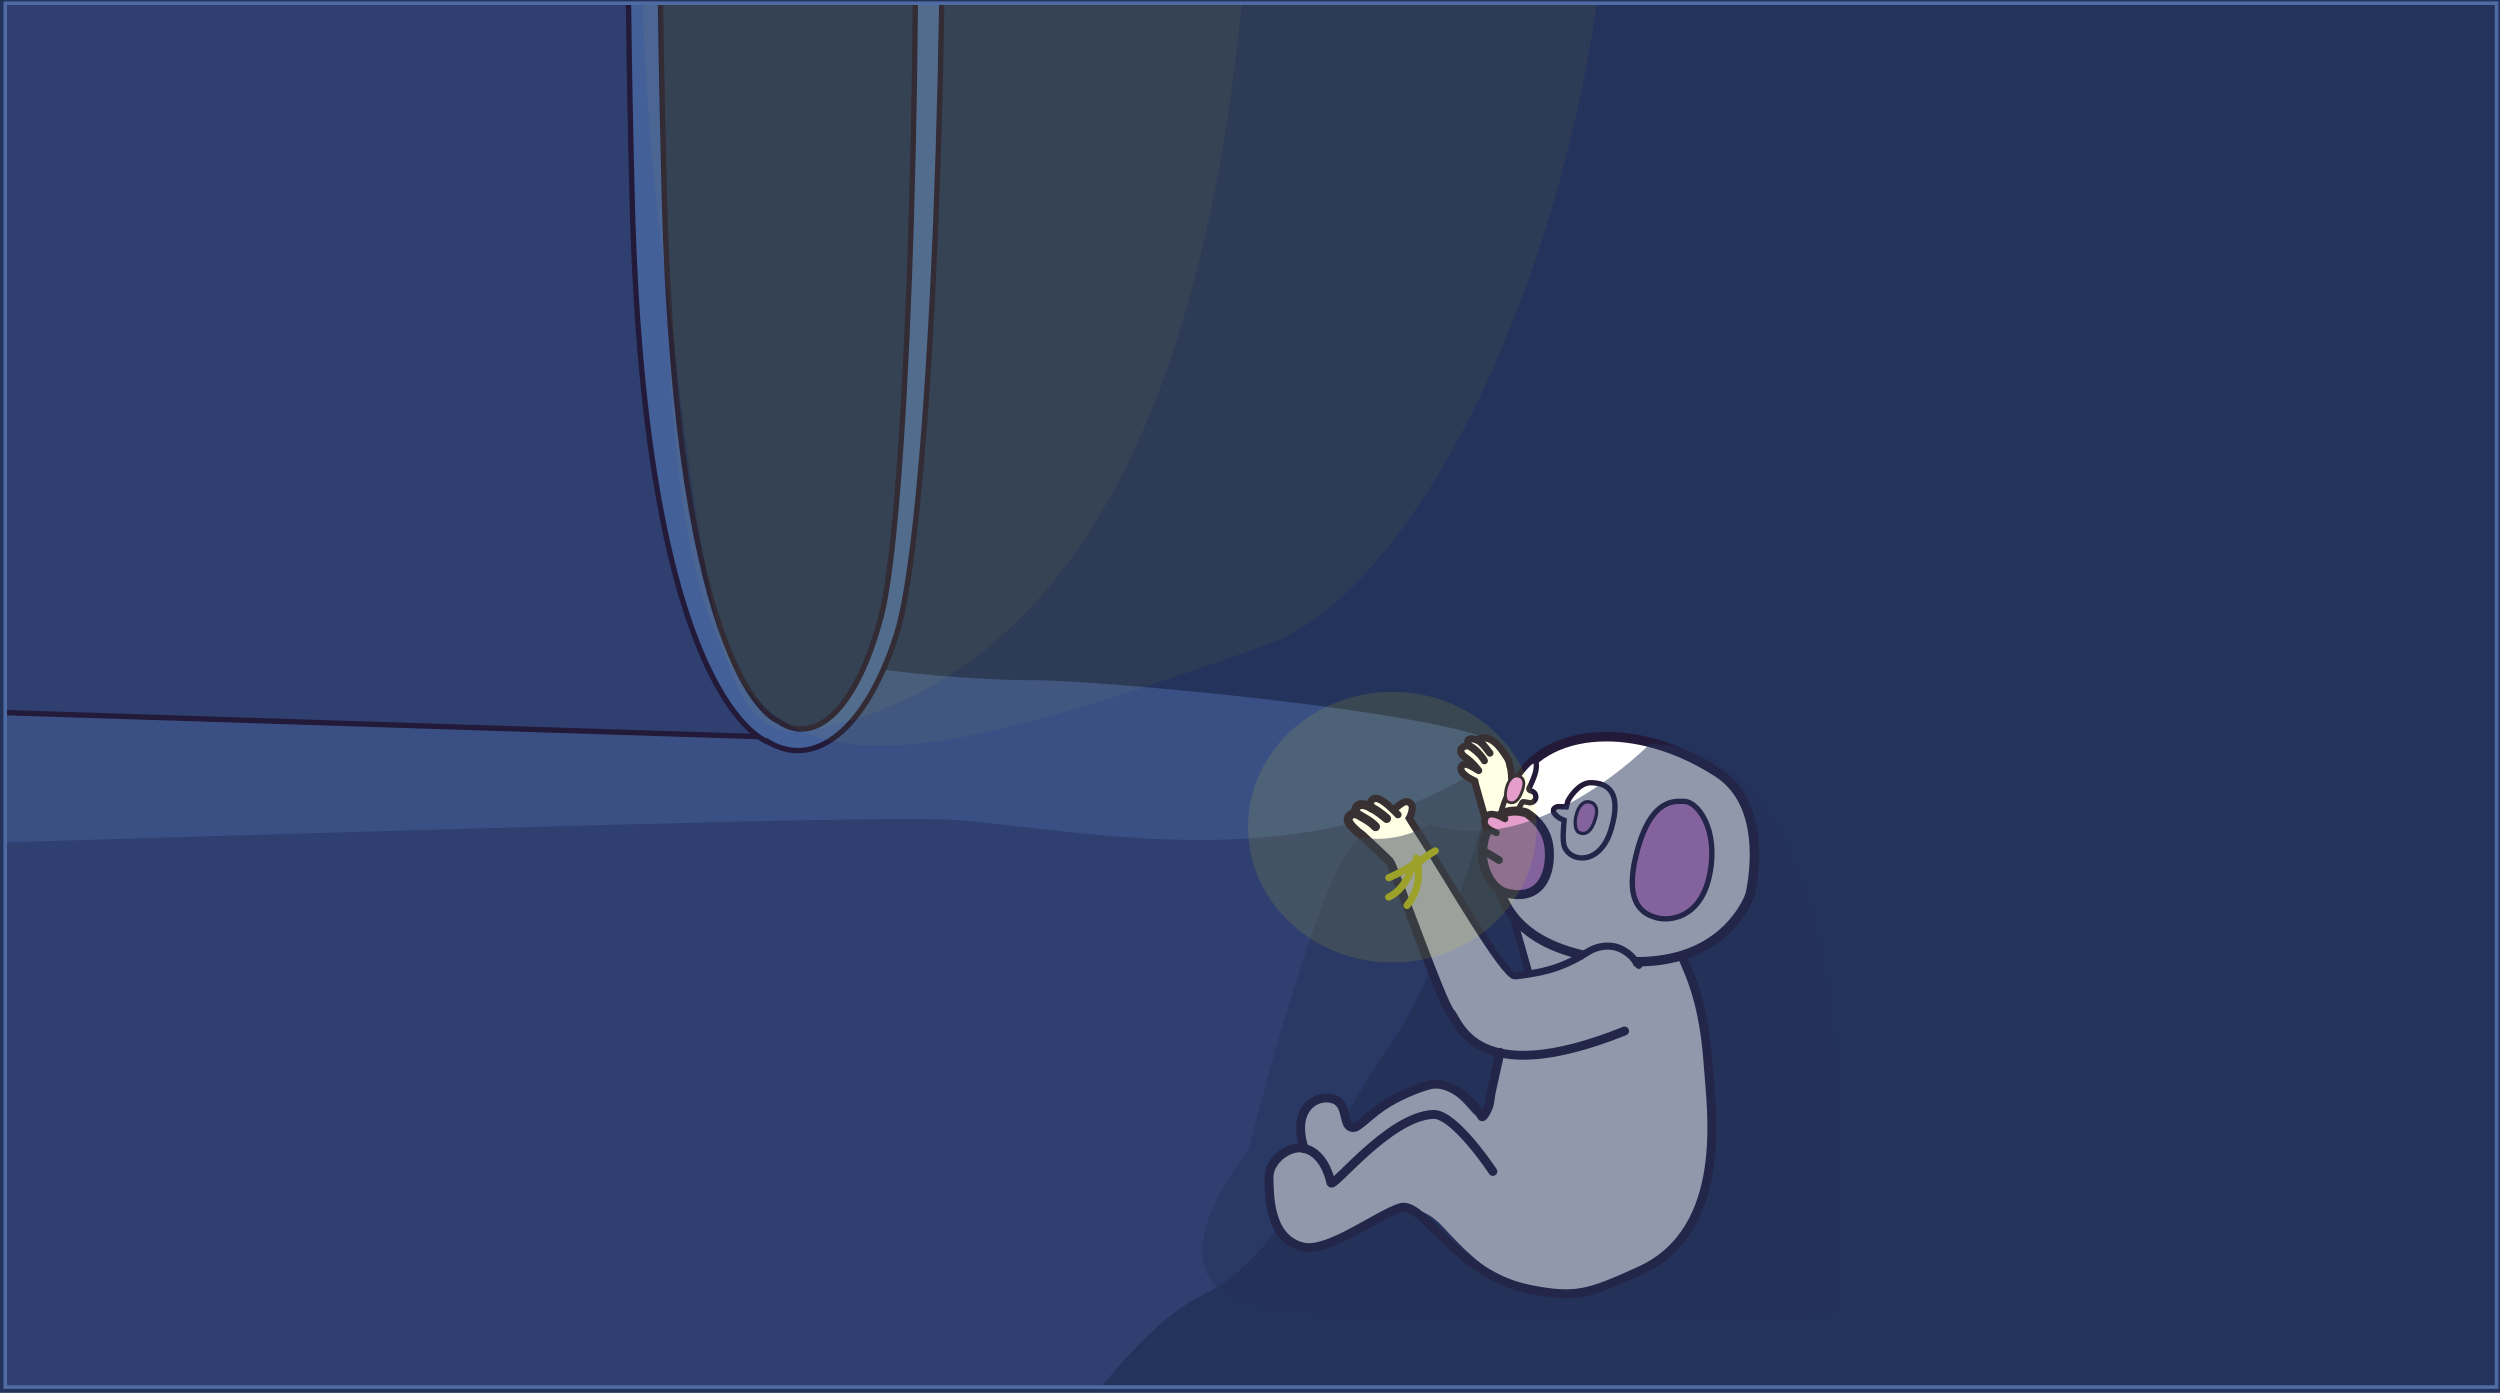 <?xml version="1.0" encoding="UTF-8"?>
<svg id="Layer_1" data-name="Layer 1" xmlns="http://www.w3.org/2000/svg" width="1400" height="780" xmlns:xlink="http://www.w3.org/1999/xlink" viewBox="0 0 1400 780">
  <defs>
    <clipPath id="clippath">
      <rect x="6.98" y="-1237.6" width="1400" height="1200" fill="none"/>
    </clipPath>
    <clipPath id="clippath-1">
      <rect x="2.94" y="1.8" width="1395.16" height="774.95" fill="none"/>
    </clipPath>
    <clipPath id="clippath-2">
      <rect x="-510.79" y="-661.05" width="1558.9" height="1859.01" fill="none"/>
    </clipPath>
  </defs>
  <rect x="0" y="-4.15" width="1403.03" height="785.48" fill="#24335b"/>
  <g clip-path="url(#clippath)">
    <path d="M548.59-632.14c-2.17.38-1.86,2.93-1.86,2.93,0,0,.09,93.97-20.69,116.83-14.77,16.25-29.27,62.55-63.98,79.91-3.69,1.85-4.95,37.65-2.87,63.05v50.1L468.25,7.17" fill="none" stroke="#ff0" stroke-linecap="round" stroke-miterlimit="10" stroke-width="4"/>
    <path d="M548.59-632.14c-2.17.38-1.86,2.93-1.86,2.93,0,0,.09,93.97-20.69,116.83-14.77,16.25-29.27,62.55-63.98,79.91-3.69,1.85-4.95,37.65-2.87,63.05v50.1L468.25,7.17" fill="none" opacity=".1" stroke="#ff0" stroke-linecap="round" stroke-miterlimit="10" stroke-width="30"/>
  </g>
  <g clip-path="url(#clippath-1)">
    <g>
      <g clip-path="url(#clippath-2)">
        <path d="M841.09,420.54s-27.2,114.59-62.63,164.61c-35.43,50.02-58.35,117.75-104.2,139.63-45.85,21.88-88.63,100.64-119.89,123.56-31.26,22.92-34.39,58.35-70.86,83.36,0,0-180.1,183.86-339.28,197.81-159.18,13.94-505.41,29.05-676.2-171.96,0,0-52.28-58.09-56.93-96.43-4.65-38.34-45.31-405.49,9.29-442.67,51.64-35.16,1276.28-1.95,1409.06,1.76,7.62.21,11.64.33,11.64.33Z" fill="#2f3f70"/>
        <path d="M479.39,373.09s53.14,7.82,98.47,7.82,287.76,23.09,261.56,42.26c-100.22,73.33-234.99,40.58-306.89,35.89-71.9-4.69-976.09,30.21-1092.4,24.46l-2.32-147.56,1041.58,37.13" fill="#3a5084"/>
        <polygon points="-556.37 381.27 428.61 412.64 425 -555.37 -556.37 -467.32 -556.37 381.27" fill="#2f3f70" stroke="#221a38" stroke-linecap="round" stroke-miterlimit="10" stroke-width="3"/>
        <g>
          <path d="M843.96,509.28l12.2,36.82s-5.85,3.85-9.86.12l-56.27-87.59s5.04-5.29-.34-10.02c-1.65-1.45-10.18,3.76-10.18,3.76,0,0-5.16-4.73-7.78-5.07-2.62-.34-5.23.53-4.27,4.87,0,0-3.49-1.97-7.04-.94-3.55,1.03-.34,5.63-.34,5.63,0,0-3.65-1.48-5.12.61-1.48,2.08-2.78,5.9,6.51,10.33,0,0,15.36,13.73,17.58,18.29,1.52,3.13,16,55.6,35.52,84.64,7.72,11.48,13.84,12.38,24.32,18.26,2.85,1.6-6.48,36.87-9.59,37.06-4.84.3-10.75-15.03-25.45-18.26-7.12-1.56-25.98,9.71-25.98,9.71,0,0-22.16,15.53-23.05,12.75-.97-3.05-4.17-12.77-6.64-14.2-2.47-1.43-11.46-1.82-15.37,2.21-3.91,4.04-3.91,17.04-2.09,25.64,0,0-2.47-3.1-13.41,2.89-10.94,5.99-4.43,31.39-3.39,35.56,1.04,4.17,7.42,22.01,24.62,15.63,8.4-3.12,24.69-14.66,36.51-18.36,5.78-1.81,18.92-8.05,33.23,7.64,14.01,15.35,29.14,29.63,47.52,34.29,37.27,9.46,83.92-16.15,93.6-39.25,18.64-44.47,4.09-134.12-14.96-159.81-18.58-25.04-44.59-18.01-58.59,5.08l-11.38-35.79-21.17-67.66c-.51-2.12-8.17-11.72-12.56-10.17-1.07.38,3.26,6.76,3.66,7.39,1.2,1.91-6.16-8.79-10.5-6.13-.75.46,8.44,10.31,7.61,10.87-.87.58-8.11-11.66-11.68-5.87-.5.81,8.32,9.1,7.79,10.03-.78,1.37-6.95-5.29-8.24-.24-.21.82,2.21,5.39,5.76,6.16,0,0,14.4,64.5,16.51,66.86l2.34,6.25Z" fill="#fff"/>
          <path d="M782.84,456.23s-6.96-7.63-11.12-8.93c-4.17-1.3-5.4,3.79-3.83,5.61" fill="none" stroke="#221a38" stroke-linecap="round" stroke-miterlimit="10" stroke-width="4.06"/>
          <path d="M776.51,458.38s-11.82-10.6-16.1-7.15c-1.25,1.01-1.55,2.93-1.09,3.78" fill="none" stroke="#221a38" stroke-linecap="round" stroke-miterlimit="10" stroke-width="4.98"/>
          <path d="M937.89,524.23c4.46,16.78,15.63,27.09,18.76,72.94,1.67,24.48,11.97,91.75-38.56,114.62-28.72,13-35.8,15.37-61.99,10.13-40.39-8.09-59.06-49.53-71.85-45.63-12.84,3.92-40.53,25.42-54.6,22.03-19.19-4.62-18.76-29-19.02-38.64-.26-9.64,10.75-17.94,18.67-16.76,11.12,1.65,15.2,15.2,15.98,19.36.78,4.17,32.25-37.11,57.31-38.21,11.98-.53,33.41,31.93,33.41,31.93" fill="none" stroke="#221a38" stroke-linecap="round" stroke-linejoin="round" stroke-width="4.98"/>
          <path d="M909.76,577.37c-84.47,33.88-92.79-5.66-97.48-10.35-4.69-4.69-32.25-82.81-34.08-84.63-1.82-1.82-15.36-14.52-15.36-14.52,0,0-9.49-6.66-7.69-10.01,2.44-4.54,7.36-.48,7.36-.48,0,0,5.05,2.52,7.79,5.57" fill="none" stroke="#221a38" stroke-linecap="round" stroke-miterlimit="10" stroke-width="4.98"/>
          <path d="M730.44,643.28s-5.21-13.29.78-22.14c5.16-7.63,14.98-7.64,18.76-3.65,4.69,4.95,2.24,14.68,8.48,13.88,2.64-.34,9.82-8.4,18.68-13.7,9.07-5.43,19.19-9.22,24.14-10.28,11.17-2.39,24.83,10.48,28.36,17.67.85,1.74,3.59-4.03,4.25-6.09.39-1.21.93-6.85,1.44-8.42l4.7-21.26" fill="none" stroke="#221a38" stroke-linecap="round" stroke-miterlimit="10" stroke-width="4.98"/>
          <path d="M856.2,544.96l-30.32-107.16.08-.42s-9.68-3.98-7.53-8.15c1.63-3.16,6.17.34,9.64,2.28,0,0-3.31-4.57-7.55-7.45,0,0-2.99-1.47-2.45-4.3.19-1,2.43-2.84,5.29-1.8s7.35,6.64,7.89,8.07c0,0-2.2-4.53-9.11-8.61,0,0-1.74-4.84,3.5-3.45,3.12.83,4.64,2.38,8.72,7.79,0,0-2.04-2.63-3.74-4.73-1.46-1.8-4.08-2.81-2.07-3.48,1.32-.44,6.47-2.07,12.83,6.96,2.72,3.86,3.72,5.18,4.03,7.86l.39,1.4c1.04,2.87,1.13,17.8,1.13,17.8l24.89,82.2" fill="none" stroke="#221a38" stroke-linecap="round" stroke-linejoin="round" stroke-width="3.98"/>
          <g>
            <path d="M916.66,538.57c-9.31,0-19.46-1.25-30.17-3.7-22.4-5.13-37.29-15.34-44.25-30.33-11.89-25.62,2.78-57.84,7.56-67.1,8.05-15.59,26.64-24.9,49.75-24.9,20.28,0,42.47,7.15,62.5,20.14,29.46,19.1,18.52,66.22,17.96,68.54-.3.87-3.56,9.85-12.48,18.69-12.49,12.38-29.61,18.66-50.87,18.66Z" fill="#fff"/>
            <path d="M899.55,409.88v5.32s0,0,0,0c19.77,0,41.45,7,61.05,19.71,11.72,7.6,18.15,20.75,19.12,39.1.71,13.38-1.9,24.88-2.27,26.46-.43,1.19-3.64,9.54-11.98,17.74-11.96,11.75-28.39,17.71-48.81,17.71-9.11,0-19.06-1.22-29.58-3.63-21.56-4.94-35.83-14.65-42.43-28.85-4.27-9.21-5.39-20.3-3.32-32.99,2.13-13.03,7.07-24.47,10.83-31.78,7.58-14.69,25.29-23.46,47.39-23.46v-5.32M899.55,409.88c-23.87,0-43.44,9.53-52.11,26.34-15.8,30.63-27.93,86.03,38.45,101.24,11.52,2.64,21.73,3.77,30.77,3.77,53.32,0,65.91-39.27,65.91-39.27,0,0,12.99-50.74-19.06-71.52-21.79-14.13-44.32-20.57-63.95-20.57h0Z" fill="#221a38"/>
          </g>
          <path d="M875.59,451.83l1.51.05c.56-2.26,1.1-3.69,1.1-3.69,0,0,5.39-10,12.74-9.89,9.91.16,17.33,5.71,11.29,26.07-6.04,20.36-22.57,18.63-26.1,9.93-1.4-3.45-.46-11.5-.22-15.02l-1.88-.77c-1.68-.88-3.56-2.33-4.09-4.08l.1-1.28c1.24-1.99,3.69-1.43,5.55-1.33Z" fill="none" stroke="#221a38" stroke-linecap="round" stroke-miterlimit="10" stroke-width="3"/>
          <path d="M890.65,449.21s5.15.85,2.9,8.79c-2.25,7.93-5.75,10.04-9.51,8.09-4.21-2.18-1.29-19.32,6.61-16.88Z" fill="#e293e2" stroke="#221a38" stroke-linecap="round" stroke-miterlimit="10" stroke-width="1.85"/>
          <path d="M942.73,448.75c7.58-.42,19.81,15.18,14.74,40.72-5.1,25.7-23.42,26.3-29.89,24.45-6.47-1.85-18.21-6.73-11.5-34.55,8.15-33.8,22.77-30.38,26.65-30.62Z" fill="#e293e2" stroke="#221a38" stroke-linecap="round" stroke-miterlimit="10" stroke-width="3"/>
          <path d="M860.04,431.8c-.34,1.94-2.3,6.89-3.77,9.48-.31.54-.06,1.21.52,1.43l1.51.56c1.89.86,2.04,3.35,1.44,4.41-1.03,1.82-2.81,2.12-4.03,1.67l-2.47-.4c-.46-.08-.91.19-1.09.62-3.76,8.94-12.33,8.55-11.83,6.34,3.88-17,15.46-28.02,15.46-28.02,0,0,6.03-6.12,4.26,3.92Z" fill="#fff" stroke="#221a38" stroke-linecap="round" stroke-miterlimit="10" stroke-width="3"/>
          <path d="M854.47,455.14c.12.03.22.08.33.14,1.33.78,10.63,6.61,12.42,17.69,1.93,11.94-1.66,32.24-23.15,27.24-8.04-1.87-12.93-11.61-13.73-19.5-1.31-12.89,6.38-30.89,24.14-25.57Z" fill="#e293e2" stroke="#221a38" stroke-linecap="round" stroke-miterlimit="10" stroke-width="5.05"/>
          <path d="M842.76,458.6s-8.84-5.67-10.98-.53c-2.09,5.01,3.16,6.97,6.21,8.33" fill="#e293e2" stroke="#221a38" stroke-linecap="round" stroke-miterlimit="10" stroke-width="3.73"/>
          <line x1="830.19" y1="476.1" x2="839.46" y2="481.64" fill="none" stroke="#221a38" stroke-linecap="round" stroke-miterlimit="10" stroke-width="4.31"/>
          <path d="M917.83,548.2s-4.69-16.93-13.29-16.93-16.42-.11-23.71,13.69l37,3.24Z" fill="#fff"/>
          <path d="M780.8,453.15c1.99-1.76,3.64-2.94,4.9-3.72,2.23-1.37,5.18.17,5.19,2.79,0,2.94-1.74,6.01-1.74,6.01,0,0,2.65,4.32,7.8,12.24,11.73,18.02,45.53,76.82,51.61,76.05,12.86-1.64,25.09-3.35,40.8-13.55,0,0,15.99-10.86,28.36,7.63" fill="none" stroke="#221a38" stroke-linecap="round" stroke-miterlimit="10" stroke-width="4"/>
          <path d="M803.74,476.51s-2.81,1.22-9.84,6.75" fill="none" stroke="#ff0" stroke-linecap="round" stroke-miterlimit="10" stroke-width="4"/>
          <path d="M777.73,491.51s6.2-2.58,12.58-6.56" fill="none" stroke="#ff0" stroke-linecap="round" stroke-miterlimit="10" stroke-width="4"/>
          <path d="M791.75,483.43s-4.17,14.59-14.07,18.93" fill="none" stroke="#ff0" stroke-linecap="round" stroke-miterlimit="10" stroke-width="4"/>
          <path d="M793.25,480.48s4.74,14.93-5.33,26.57" fill="none" stroke="#ff0" stroke-linecap="round" stroke-miterlimit="10" stroke-width="4"/>
          <path d="M850.56,434.7s4.32.58,2.22,7.31c-2.1,6.72-5.12,8.59-8.24,7.05-3.49-1.72-.59-16.2,6.01-14.36Z" fill="#e293e2" stroke="#221a38" stroke-linecap="round" stroke-miterlimit="10" stroke-width="1.56"/>
        </g>
        <path d="M430.56,415.68s-69.28-19.08-76.51-302.43c-7.22-283.34-4.23-656.59,96.96-694.61,101.18-38.02,84.68,832.09,50.98,936.85-17.24,53.6-45.82,75.18-71.43,60.19Z" fill="#446099" stroke="#221a38" stroke-linecap="round" stroke-miterlimit="10" stroke-width="3"/>
        <path d="M435.49,403.68s-56.44-18.8-63.46-293.94c-7.01-275.13-6.07-637.52,76.09-674.02,82.17-36.51,72.23,808.23,45.24,909.81-13.81,51.97-36.98,72.81-57.87,58.16Z" fill="#233259" stroke="#221a38" stroke-linecap="round" stroke-miterlimit="10" stroke-width="3"/>
        <path d="M897.01-168.65c28.02,209.73-78.04,491.12-189.09,530.36-136.3,48.16-217.72,71.65-266.22,44.22-41.82-23.65-59.16-86.2-66.11-191.34-7.22-109.34-5.98-195.87-6.95-294.52-1.64-167.59,12.49-455.95,69.33-473.44,257.33-79.18,432.17,183.63,459.04,384.72Z" fill="#ff0" opacity=".04"/>
        <path d="M702.46-122.74c-4.12,194.51-37.82,488.69-246.41,531.26-50.54,10.31-58.42-45.72-86.65-280.57-37.36-310.87,35.22-647.97,51.08-663.83,150.54-150.54,286.64,193.01,281.98,413.13Z" fill="#ff0" opacity=".04"/>
        <path d="M923.78,416.75s-63.79,65.05-123.16,44.84c0,0-16.42,10.74-36.63,7.58-20.21-3.16-65.05,175.58-65.05,175.58,0,0-59.37,70.11,2.53,86.53,61.89,16.42,326.53,5.05,326.53,5.05,0,0,32.21-321.47-104.21-319.58Z" fill="#24335b" opacity=".5"/>
      </g>
      <ellipse cx="779.7" cy="463.22" rx="80.79" ry="75.79" fill="#ff0" opacity=".1"/>
    </g>
  </g>
  <rect x="2.94" y="1.8" width="1395.16" height="774.95" fill="none" stroke="#4f6ba3" stroke-miterlimit="10" stroke-width="2"/>
</svg>